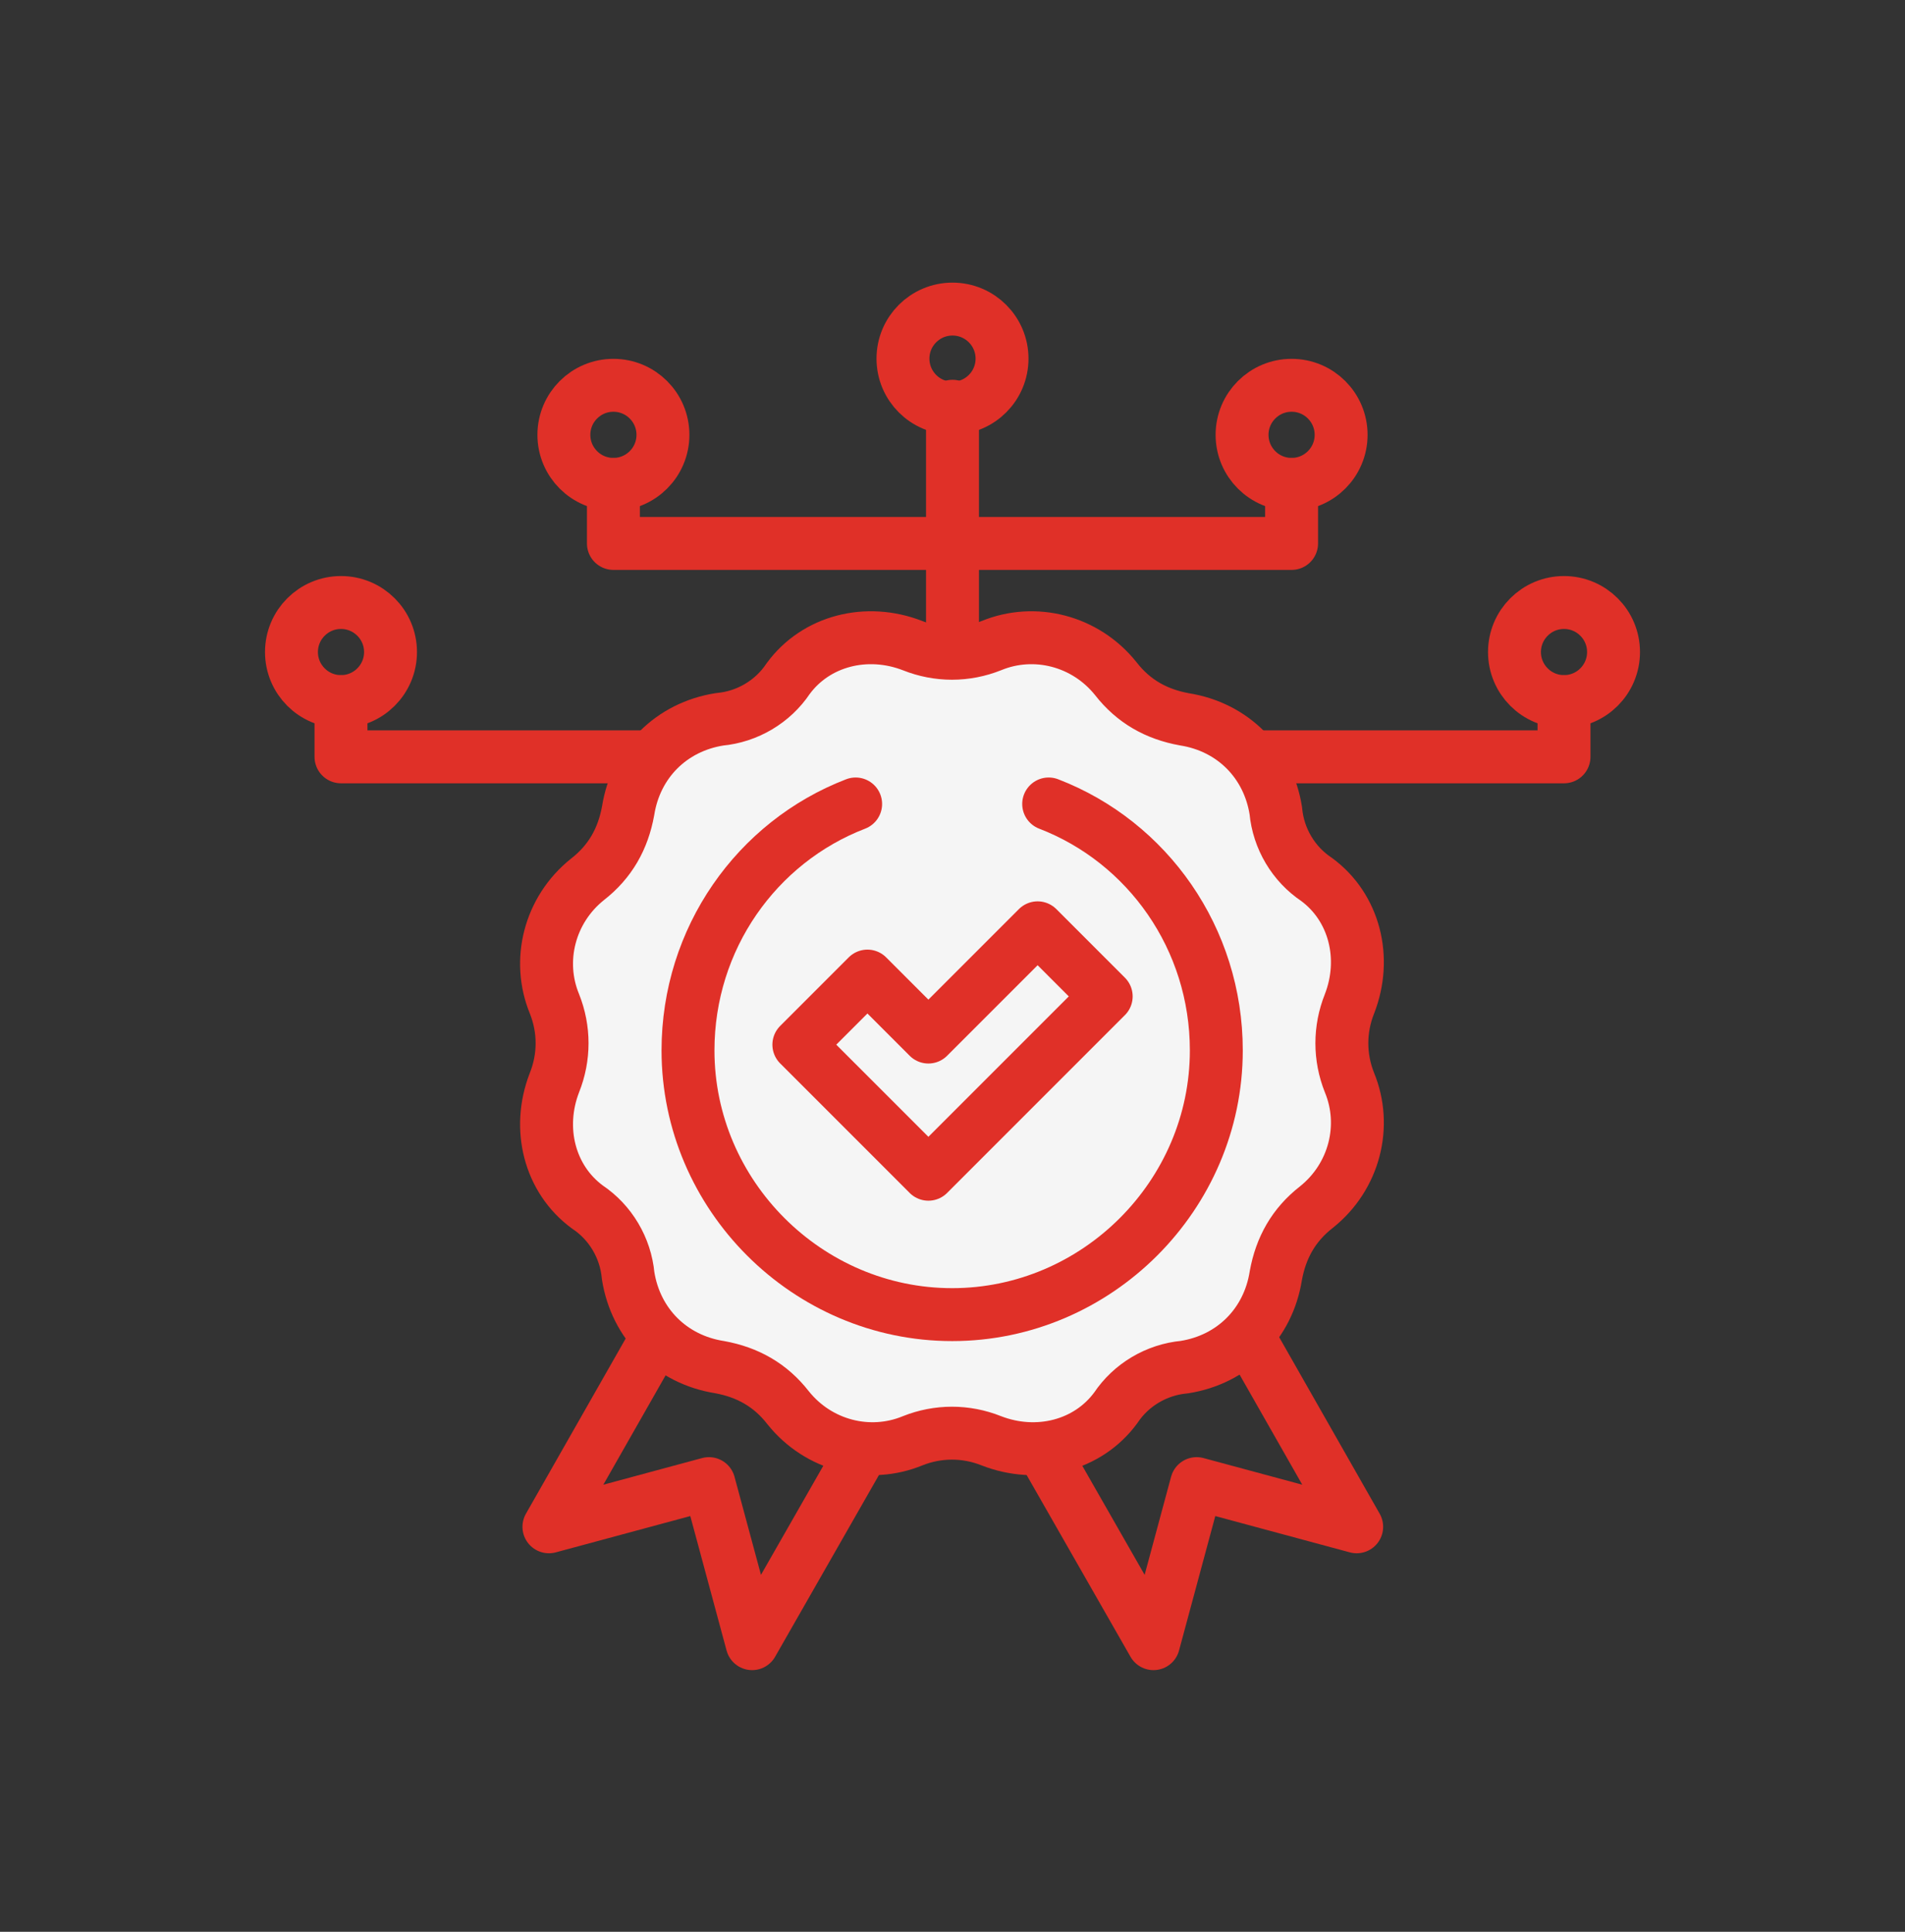 <svg width="72" height="73" viewBox="0 0 72 73" fill="none" xmlns="http://www.w3.org/2000/svg">
<rect x="0" y="0" width="72" height="73" fill="#333333" stroke="none"/>
<path d="M36 15.352V24.136" stroke="#E03028" stroke-width="2" stroke-miterlimit="13.333" stroke-linecap="round" stroke-linejoin="round"/>
<path d="M23.184 18.304V20.536H48.816V18.304" stroke="#E03028" stroke-width="2" stroke-miterlimit="13.333" stroke-linecap="round" stroke-linejoin="round"/>
<path d="M12.888 26.512V28.6H59.112V26.512" stroke="#E03028" stroke-width="2" stroke-miterlimit="13.333" stroke-linecap="round" stroke-linejoin="round"/>
<path d="M39.371 54.72L43.596 62.112L45.227 56.064L51.276 57.696L47.34 50.784" stroke="#E03028" stroke-width="2" stroke-miterlimit="13.333" stroke-linecap="round" stroke-linejoin="round"/>
<path d="M32.651 54.72L28.427 62.112L26.795 56.064L20.747 57.696L24.683 50.784" stroke="#E03028" stroke-width="2" stroke-miterlimit="13.333" stroke-linecap="round" stroke-linejoin="round"/>
<path d="M37.468 24.398C39.1 23.726 41.02 24.206 42.172 25.646C42.844 26.51 43.708 26.99 44.764 27.182C46.588 27.47 47.932 28.814 48.22 30.638C48.316 31.694 48.892 32.654 49.756 33.23C51.196 34.286 51.676 36.206 51.004 37.934C50.62 38.894 50.62 39.95 51.004 40.91C51.676 42.542 51.196 44.462 49.756 45.614C48.892 46.286 48.412 47.15 48.22 48.206C47.932 50.03 46.588 51.374 44.764 51.662C43.708 51.758 42.748 52.334 42.172 53.198C41.116 54.638 39.196 55.118 37.468 54.446C36.508 54.062 35.452 54.062 34.492 54.446C32.86 55.118 30.94 54.638 29.788 53.198C29.116 52.334 28.252 51.854 27.196 51.662C25.372 51.374 24.028 50.03 23.74 48.206C23.644 47.15 23.068 46.19 22.204 45.614C20.764 44.558 20.284 42.638 20.956 40.91C21.34 39.95 21.34 38.894 20.956 37.934C20.284 36.302 20.764 34.382 22.204 33.23C23.068 32.558 23.548 31.694 23.74 30.638C24.028 28.814 25.372 27.47 27.196 27.182C28.252 27.086 29.212 26.51 29.788 25.646C30.844 24.206 32.764 23.726 34.492 24.398C35.452 24.782 36.508 24.782 37.468 24.398Z" fill="#F5F5F5" stroke="#E03028" stroke-width="2" stroke-miterlimit="13.333" stroke-linecap="round" stroke-linejoin="round"/>
<path d="M35.089 44.373L30.193 39.477L32.785 36.885L35.089 39.189L39.217 35.061L41.809 37.653L35.089 44.373Z" stroke="#E03028" stroke-width="2" stroke-miterlimit="13.333" stroke-linecap="round" stroke-linejoin="round"/>
<path d="M32.339 30.381C28.595 31.822 26.003 35.47 26.003 39.694C26.003 45.166 30.515 49.678 35.987 49.678C41.459 49.678 45.971 45.166 45.971 39.694C45.971 35.47 43.379 31.822 39.635 30.381" stroke="#E03028" stroke-width="2" stroke-miterlimit="13.333" stroke-linecap="round" stroke-linejoin="round"/>
<path d="M36 15.424C37.034 15.424 37.872 14.586 37.872 13.552C37.872 12.518 37.034 11.68 36 11.68C34.966 11.68 34.128 12.518 34.128 13.552C34.128 14.586 34.966 15.424 36 15.424Z" stroke="#E03028" stroke-width="2" stroke-miterlimit="13.333" stroke-linecap="round" stroke-linejoin="round"/>
<path d="M12.888 26.512C13.922 26.512 14.76 25.674 14.76 24.64C14.76 23.606 13.922 22.768 12.888 22.768C11.854 22.768 11.016 23.606 11.016 24.64C11.016 25.674 11.854 26.512 12.888 26.512Z" stroke="#E03028" stroke-width="2" stroke-miterlimit="13.333" stroke-linecap="round" stroke-linejoin="round"/>
<path d="M48.816 18.304C49.85 18.304 50.688 17.466 50.688 16.432C50.688 15.398 49.85 14.56 48.816 14.56C47.782 14.56 46.944 15.398 46.944 16.432C46.944 17.466 47.782 18.304 48.816 18.304Z" stroke="#E03028" stroke-width="2" stroke-miterlimit="13.333" stroke-linecap="round" stroke-linejoin="round"/>
<path d="M23.184 18.304C24.218 18.304 25.056 17.466 25.056 16.432C25.056 15.398 24.218 14.56 23.184 14.56C22.15 14.56 21.312 15.398 21.312 16.432C21.312 17.466 22.15 18.304 23.184 18.304Z" stroke="#E03028" stroke-width="2" stroke-miterlimit="13.333" stroke-linecap="round" stroke-linejoin="round"/>
<path d="M59.112 26.512C60.146 26.512 60.984 25.674 60.984 24.64C60.984 23.606 60.146 22.768 59.112 22.768C58.078 22.768 57.24 23.606 57.24 24.64C57.24 25.674 58.078 26.512 59.112 26.512Z" stroke="#E03028" stroke-width="2" stroke-miterlimit="13.333" stroke-linecap="round" stroke-linejoin="round"/>
</svg>
